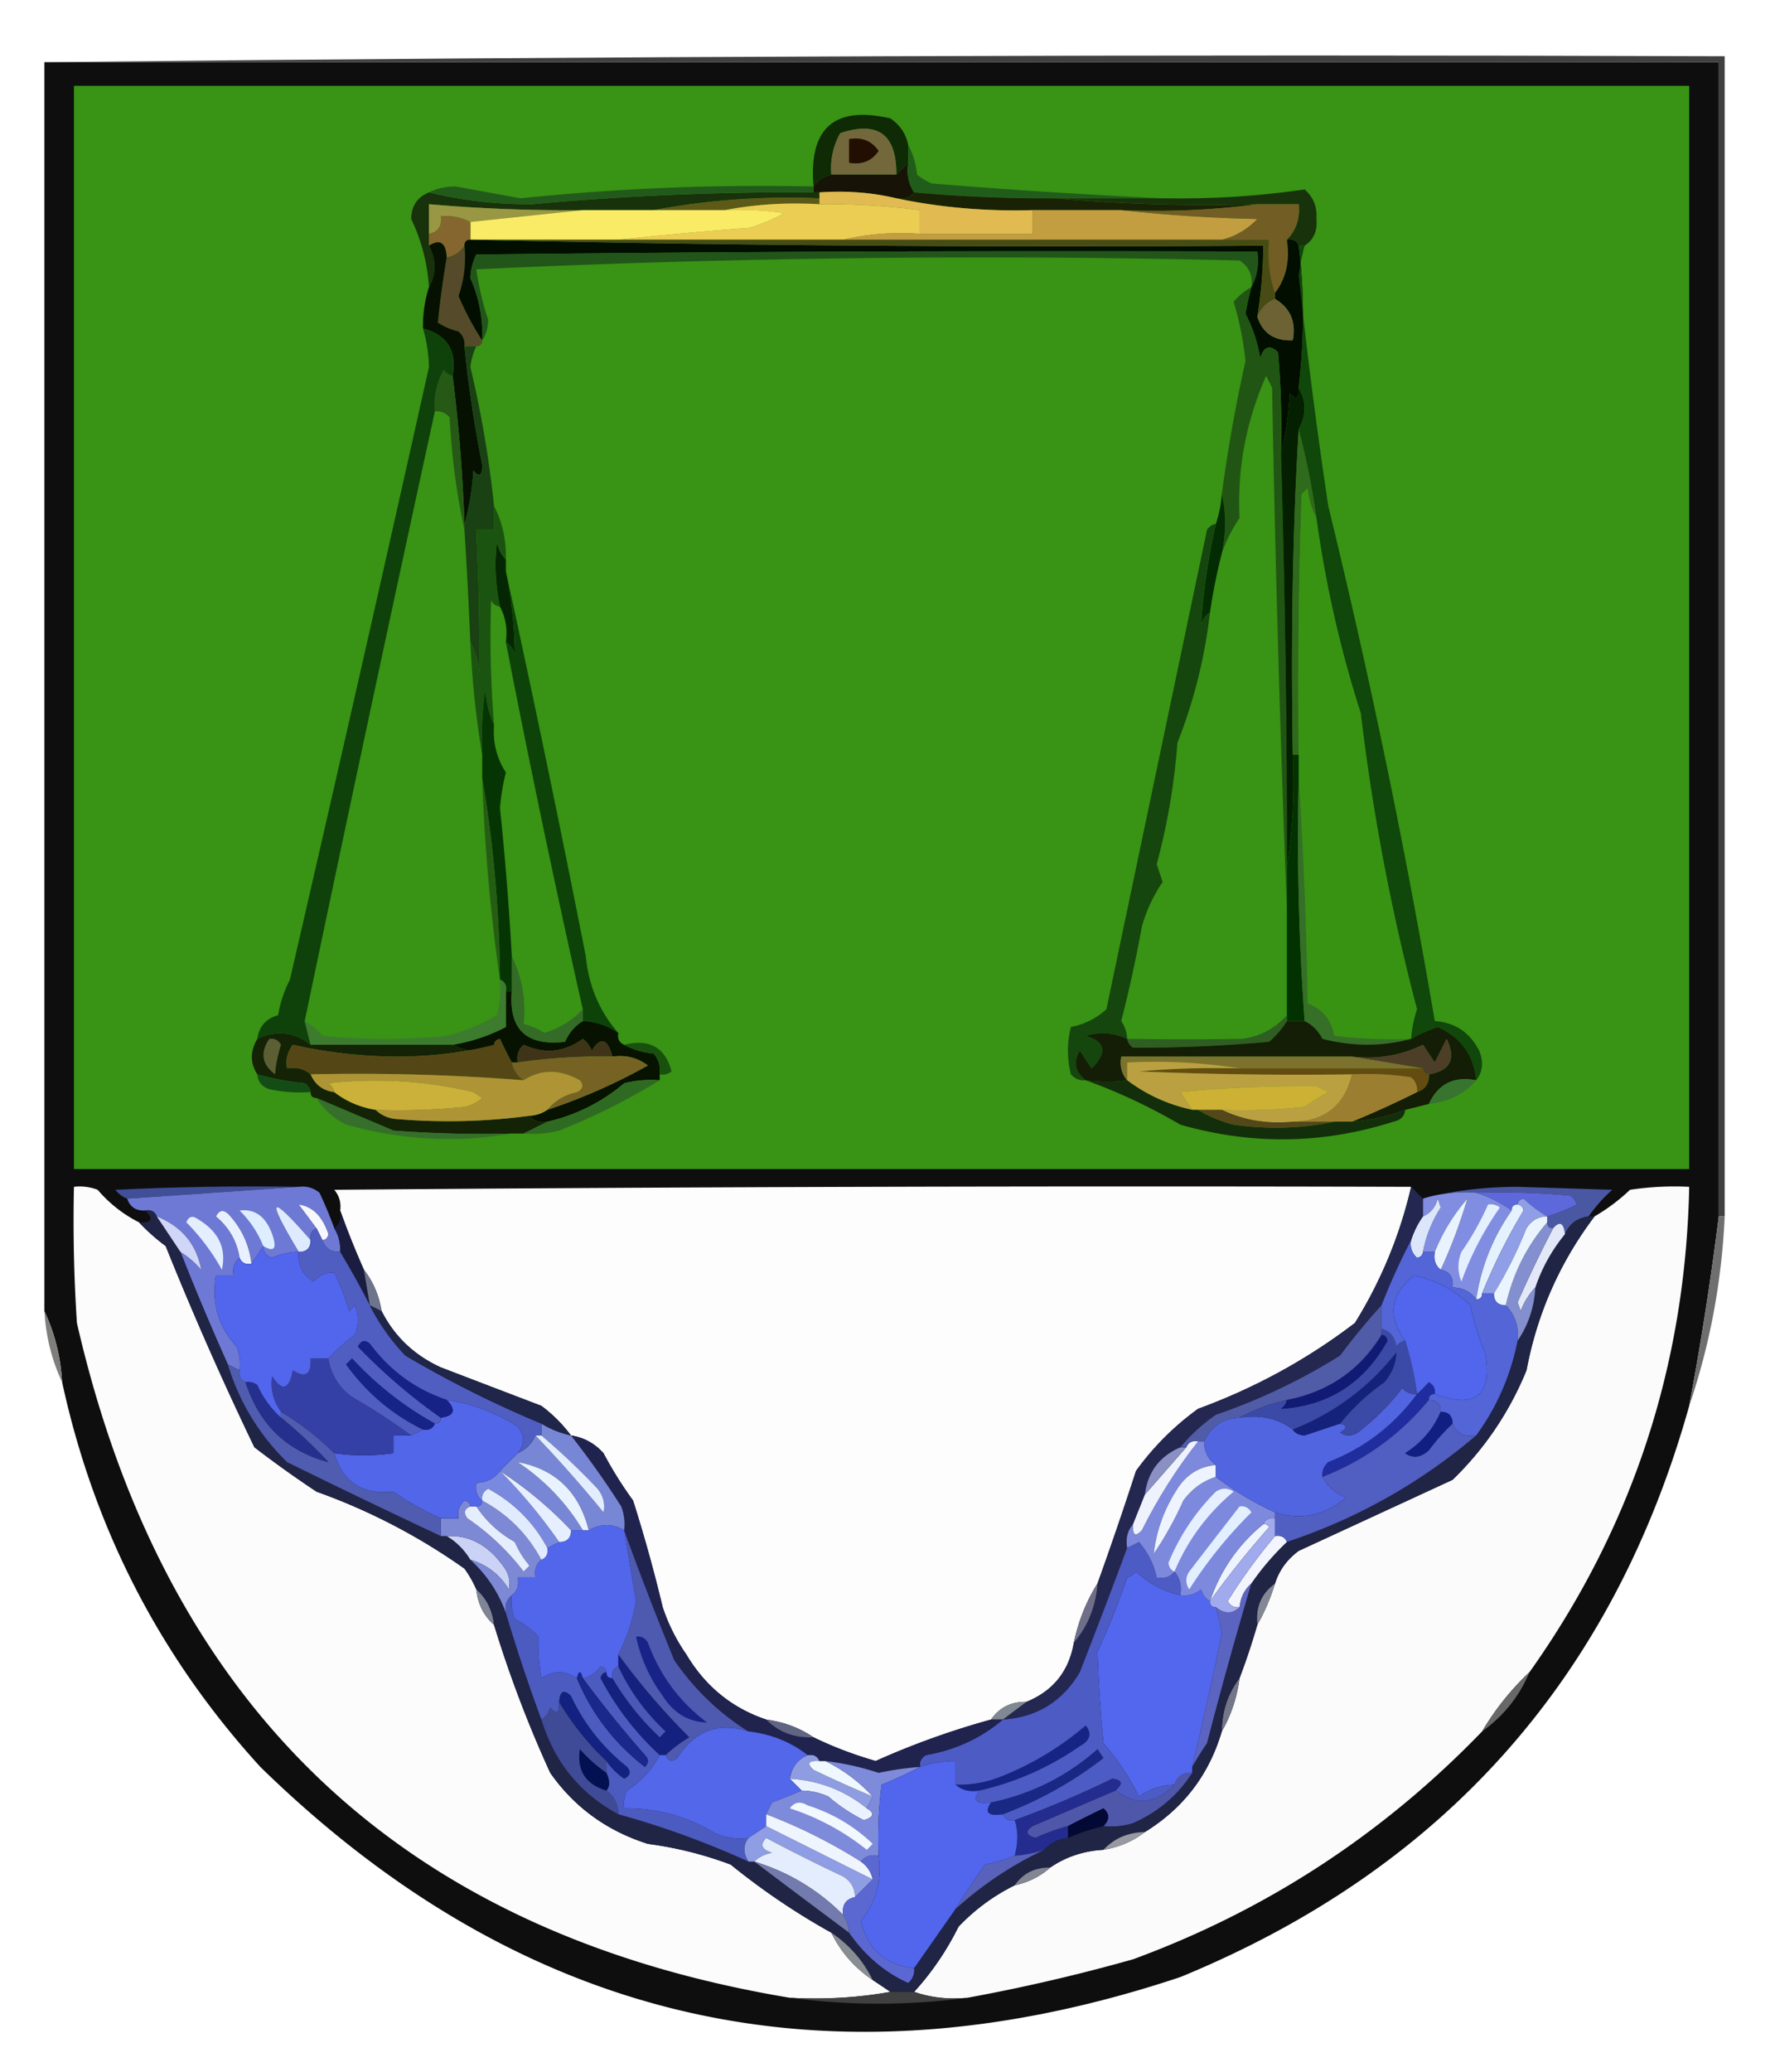 <svg xmlns="http://www.w3.org/2000/svg" width="300" height="350" style="shape-rendering:geometricPrecision;text-rendering:geometricPrecision;image-rendering:optimizeQuality;fill-rule:evenodd;clip-rule:evenodd"><path style="opacity:1" fill="#404040" d="M7.5 10.5c94.499-1 189.165-1.333 284-1v196h-1v-195H7.5z"/><path style="opacity:1" fill="#0e0e0e" d="M7.5 10.5h283v195a541.634 541.634 0 0 1-5 32c-12.909 46.083-41.576 78.249-86 96.5-59.213 19.736-111.046 7.902-155.5-35.5-16.963-18.59-28.13-40.257-33.5-65-.255-4.3-1.255-8.3-3-12v-211z"/><path style="opacity:1" fill="#399314" d="M12.5 14.5h273v183h-273v-183z"/><path style="opacity:1" fill="#0f2b05" d="M153.5 24.5v3l-2 2c.041-6.8-3.126-9.134-9.5-7-1.202 2.177-1.702 4.51-1.5 7-1.278.282-2.278.949-3 2-.845-9.86 3.488-13.692 13-11.5 1.641 1.129 2.641 2.629 3 4.5z"/><path style="opacity:1" fill="#72683b" d="M151.5 29.5h-11c-.202-2.49.298-4.823 1.5-7 6.374-2.134 9.541.2 9.5 7z"/><path style="opacity:1" fill="#230f02" d="M143.5 23.5c2.165-.384 3.832.283 5 2-1.168 1.717-2.835 2.384-5 2v-4z"/><path style="opacity:1" fill="#171407" d="M153.5 27.5c-.284 1.915.049 3.581 1 5-.709.904-1.709 1.237-3 1-4.134-.985-8.468-1.318-13-1h-1v-1c.722-1.051 1.722-1.718 3-2h11l2-2z"/><path style="opacity:1" fill="#18320b" d="M72.5 32.5c5.645 1.383 11.479 2.05 17.5 2a482.34 482.34 0 0 1 47.5-2h1v1c-9.56-.392-18.893.275-28 2h-12a268.585 268.585 0 0 1-26-1v7c1.256 2.441 1.256 4.774 0 7a31.036 31.036 0 0 0-3-11.5c.022-2.183 1.022-3.683 3-4.5z"/><path style="opacity:1" fill="#225a1b" d="M72.5 32.5c1.293-.658 2.793-.991 4.5-1l11 2a397.85 397.85 0 0 1 49.5-2v1a482.34 482.34 0 0 0-47.5 2c-6.021.05-11.855-.617-17.5-2z"/><path style="opacity:1" fill="#215d1a" d="M153.5 24.5c.802 1.452 1.302 3.118 1.5 5a9.465 9.465 0 0 0 2.5 1.5c13.127 1.068 26.127 1.9 39 2.5h-18a245.855 245.855 0 0 1-24-1c-.951-1.419-1.284-3.085-1-5v-3z"/><path style="opacity:1" fill="#5d5917" d="M138.5 33.5v1c-5.526-.321-10.86.012-16 1h-12c9.107-1.725 18.44-2.392 28-2z"/><path style="opacity:1" fill="#1a2206" d="M154.5 32.5a245.855 245.855 0 0 0 24 1c11.154.995 22.488 1.328 34 1-7.482.992-15.148 1.325-23 1h-15c-7.889.224-15.556-.442-23-2 1.291.237 2.291-.096 3-1z"/><path style="opacity:1" fill="#18330b" d="M220.5 41.5h-1c-.342-.838-1.008-1.172-2-1 1.575-1.614 2.241-3.614 2-6h-7c-11.512.328-22.846-.005-34-1h18c8.182.155 16.182-.345 24-1.5 1.48 1.3 2.146 2.966 2 5 .193 2.008-.474 3.508-2 4.5z"/><path style="opacity:1" fill="#999743" d="m98.5 35.5-19 2c-1.542-.8-3.209-1.134-5-1 .215 1.679-.452 2.679-2 3v-5a268.585 268.585 0 0 0 26 1z"/><path style="opacity:1" fill="#eccd53" d="M122.5 35.5c5.14-.988 10.474-1.321 16-1 5.696-.053 11.362.28 17 1v4c-4.532-.318-8.866.015-13 1h-38a697.4 697.4 0 0 1 22-2 25.321 25.321 0 0 0 6-2.5 50.442 50.442 0 0 0-10-.5z"/><path style="opacity:1" fill="#e1ba51" d="M138.5 32.5c4.532-.318 8.866.015 13 1 7.444 1.558 15.111 2.224 23 2v4h-19v-4a124.913 124.913 0 0 0-17-1v-2z"/><path style="opacity:1" fill="#c29e41" d="M174.5 35.5h15a260.63 260.63 0 0 0 23 1.5c-1.711 1.776-3.711 2.942-6 3.5h-64c4.134-.985 8.468-1.318 13-1h19v-4z"/><path style="opacity:1" fill="#faeb67" d="M98.5 35.5h24c3.35-.165 6.683.002 10 .5a25.321 25.321 0 0 1-6 2.5 697.4 697.4 0 0 0-22 2h-25v-3l19-2z"/><path style="opacity:1" fill="#725d25" d="M212.5 34.5h7c.241 2.386-.425 4.386-2 6 .555 3.512-.112 6.512-2 9-.977-2.787-1.31-5.787-1-9h-8c2.289-.558 4.289-1.724 6-3.5a260.63 260.63 0 0 1-23-1.5c7.852.325 15.518-.008 23-1z"/><path style="opacity:1" fill="#84662e" d="M79.5 37.5v3c-.667 0-1 .333-1 1-.722 1.051-1.722 1.718-3 2-.132-2.507-1.132-3.174-3-2v-2c1.548-.321 2.215-1.321 2-3 1.791-.134 3.458.2 5 1z"/><path style="opacity:1" fill="#554a29" d="M78.5 41.5c.277 2.947-.056 5.78-1 8.5 1.165 2.732 2.498 5.232 4 7.5 0 .667-.333 1-1 1h-2c.086-.996-.248-1.83-1-2.5a11.362 11.362 0 0 1-3.5-1.5c.368-3.633.868-7.3 1.5-11 1.278-.282 2.278-.949 3-2z"/><path style="opacity:1" fill="#020e00" d="M79.5 40.5c44.497.999 89.164 1.332 134 1a73.312 73.312 0 0 1-1 12c.892 2.792 2.892 4.125 6 4 .592-3.13-.408-5.464-3-7v-1c1.888-2.488 2.555-5.488 2-9 .992-.172 1.658.162 2 1 .963 7.7.963 15.7 0 24 .107 1.879-.393 2.212-1.5 1-.179 3.525-.679 6.859-1.5 10a145.05 145.05 0 0 0-.5-17c-1.395-1.315-2.395-.981-3 1-.458-2.68-1.291-5.18-2.5-7.5a53.543 53.543 0 0 1 1-4.5c.961-1.765 1.295-3.765 1-6-44.001-.167-88.001 0-132 .5a9.842 9.842 0 0 0-1 4c1.465 3.28 2.132 6.78 2 10.5-1.502-2.268-2.835-4.768-4-7.5.944-2.72 1.277-5.553 1-8.5 0-.667.333-1 1-1z"/><path style="opacity:1" fill="#494b14" d="M79.5 40.5h135c-.31 3.213.023 6.213 1 9v1c-1.4.6-2.4 1.6-3 3a73.312 73.312 0 0 0 1-12c-44.836.332-89.503-.001-134-1z"/><path style="opacity:1" fill="#21551a" d="M211.5 48.5c.273-1.951-.393-3.451-2-4.5a1832.358 1832.358 0 0 0-129 1.5 48.806 48.806 0 0 0 2 8.5c-.014 1.385-.348 2.551-1 3.5.132-3.72-.535-7.22-2-10.5a9.842 9.842 0 0 1 1-4c43.999-.5 87.999-.667 132-.5.295 2.235-.039 4.235-1 6z"/><path style="opacity:1" fill="#6d6234" d="M215.5 50.5c2.592 1.536 3.592 3.87 3 7-3.108.125-5.108-1.208-6-4 .6-1.4 1.6-2.4 3-3z"/><path style="opacity:1" fill="#399314" d="M217.5 153.5v18c-1.977 2.239-4.477 3.573-7.5 4-6.482.107-12.982.107-19.5 0a5.576 5.576 0 0 0-1-3 227.656 227.656 0 0 0 3.5-16 25.775 25.775 0 0 1 3.5-7.5l-1-3a110.438 110.438 0 0 0 3.5-20.5 86.784 86.784 0 0 0 5.5-22 94.862 94.862 0 0 1 2-10c.699-2.056 1.699-4.056 3-6-.407-8.302 1.093-16.302 4.5-24l1 2a4225.212 4225.212 0 0 0 2.5 88z"/><path style="opacity:1" fill="#215514" d="M211.5 48.5a53.543 53.543 0 0 0-1 4.5c1.209 2.32 2.042 4.82 2.5 7.5.605-1.981 1.605-2.315 3-1a145.05 145.05 0 0 1 .5 17c.694 23.327 1.028 46.66 1 70v7a4225.212 4225.212 0 0 1-2.5-88l-1-2c-3.407 7.698-4.907 15.698-4.5 24-1.301 1.944-2.301 3.944-3 6 .739-3.515.739-6.849 0-10 1.01-7.55 2.343-15.05 4-22.5a52.417 52.417 0 0 0-2-10 10.51 10.51 0 0 1 3-2.5z"/><path style="opacity:1" fill="#061102" d="M75.5 43.5c-.632 3.7-1.132 7.367-1.5 11 1.067.69 2.234 1.19 3.5 1.5.752.67 1.086 1.504 1 2.5a208.329 208.329 0 0 0 3 20c.018 1.873-.482 2.206-1.5 1-.18 3.195-.68 6.195-1.5 9-.3-8.511-.967-16.845-2-25 .74-4.246-.927-6.913-5-8a21.445 21.445 0 0 1 1-7c1.256-2.226 1.256-4.559 0-7 1.868-1.174 2.868-.507 3 2z"/><path style="opacity:1" fill="#399314" d="M73.5 69.5c.996-.086 1.83.248 2.5 1 .332 6.543 1.165 12.877 2.5 19 .4 6.329.733 12.662 1 19 .29 6.516.957 12.85 2 19v4a314.961 314.961 0 0 0 3 34 18.437 18.437 0 0 1-.5 6 33.272 33.272 0 0 1-8.5 3.5c-7 .667-14 .667-21 0a10.526 10.526 0 0 0-3-2.5 12580.388 12580.388 0 0 1 22-103z"/><path style="opacity:1" fill="#255915" d="M76.5 63.5a276.369 276.369 0 0 1 2 25v1c-1.335-6.123-2.168-12.457-2.5-19-.67-.752-1.504-1.086-2.5-1-.202-2.49.298-4.823 1.5-7 .383.556.883.89 1.5 1z"/><path style="opacity:1" fill="#052000" d="M219.5 65.5c1.333 2.333 1.333 4.667 0 7-1.003 16.298-1.337 34.631-1 55 .323 6.522-.01 12.855-1 19 .028-23.34-.306-46.673-1-70 .821-3.141 1.321-6.475 1.5-10 1.107 1.212 1.607.879 1.5-1z"/><path style="opacity:1" fill="#306a1d" d="M219.5 72.5a128.52 128.52 0 0 1 3 15c-.802-1.452-1.302-3.118-1.5-5l-1 1c-.5 14.663-.667 29.33-.5 44h-1c-.337-20.369-.003-38.702 1-55z"/><path style="opacity:1" fill="#0f420a" d="M71.5 55.5c4.073 1.087 5.74 3.754 5 8-.617-.11-1.117-.444-1.5-1-1.202 2.177-1.702 4.51-1.5 7a12580.388 12580.388 0 0 0-22 103l1 4c-2.763-2.181-5.763-2.515-9-1 .262-2.064 1.429-3.397 3.5-4a20.625 20.625 0 0 1 2-6A14083.677 14083.677 0 0 0 72.5 62a26.033 26.033 0 0 0-1-6.5z"/><path style="opacity:1" fill="#399313" d="M222.5 87.5a194.925 194.925 0 0 0 7.5 33 365.427 365.427 0 0 0 9.5 50 20.222 20.222 0 0 0-1 5 84.902 84.902 0 0 1-13-.5c-.453-2.693-1.953-4.527-4.5-5.5a714.114 714.114 0 0 0-1.5-38v-4c-.167-14.67 0-29.337.5-44l1-1c.198 1.882.698 3.548 1.5 5z"/><path style="opacity:1" fill="#194113" d="M78.5 58.5h2a10.982 10.982 0 0 0-1 3.5 182.756 182.756 0 0 1 4 23.5v4h-3c.399 8.008.566 16.008.5 24-.198-1.882-.698-3.548-1.5-5-.267-6.338-.6-12.671-1-19v-1c.82-2.805 1.32-5.805 1.5-9 1.018 1.206 1.518.873 1.5-1a208.329 208.329 0 0 1-3-20z"/><path style="opacity:1" fill="#032c02" d="M206.5 83.5c.739 3.151.739 6.485 0 10a94.862 94.862 0 0 0-2 10c-.722.418-1.222 1.084-1.5 2 .371-5.7 1.205-11.366 2.5-17a20.691 20.691 0 0 0 1-5z"/><path style="opacity:1" fill="#399314" d="M84.5 102.5c.961 1.765 1.295 3.765 1 6a2146.613 2146.613 0 0 0 13 62c-1.732 1.871-3.898 3.204-6.5 4a11.339 11.339 0 0 0-3.5-1.5c.432-3.99-.235-7.824-2-11.5a512.692 512.692 0 0 0-2-25c.17-2.029.504-4.029 1-6-1.549-2.402-2.216-5.068-2-8a186.558 186.558 0 0 1-.5-21c.383.556.883.889 1.5 1z"/><path style="opacity:1" fill="#052602" d="M85.5 94.5v2a71.22 71.22 0 0 1 1.5 14c-.278-.916-.778-1.582-1.5-2 .295-2.235-.039-4.235-1-6a32.98 32.98 0 0 1-.5-11c.232 1.237.732 2.237 1.5 3z"/><path style="opacity:1" fill="#10470a" d="M219.5 41.5h1a39.103 39.103 0 0 0-1 5 905.638 905.638 0 0 0 5 39 1257.53 1257.53 0 0 1 18 87c3.409.233 5.909 1.9 7.5 5 .78 1.887.613 3.554-.5 5-.4-4.239-2.566-7.239-6.5-9a27.648 27.648 0 0 0-4.5 2c.12-1.699.454-3.365 1-5a365.427 365.427 0 0 1-9.5-50 194.925 194.925 0 0 1-7.5-33 128.52 128.52 0 0 0-3-15c1.333-2.333 1.333-4.667 0-7 .963-8.3.963-16.3 0-24z"/><path style="opacity:1" fill="#1b5410" d="M83.5 85.5c1.413 2.719 2.08 5.719 2 9-.768-.763-1.268-1.763-1.5-3a32.98 32.98 0 0 0 .5 11c-.617-.111-1.117-.444-1.5-1a186.558 186.558 0 0 0 .5 21c-.81-1.792-1.31-3.792-1.5-6a60.94 60.94 0 0 0-.5 11c-1.043-6.15-1.71-12.484-2-19 .802 1.452 1.302 3.118 1.5 5a414.183 414.183 0 0 0-.5-24h3v-4z"/><path style="opacity:1" fill="#063504" d="M83.5 122.5c-.216 2.932.451 5.598 2 8a37.278 37.278 0 0 0-1 6 512.692 512.692 0 0 1 2 25v6h-1c.172-.992-.162-1.658-1-2-.094-11.565-1.094-22.898-3-34v-4a60.94 60.94 0 0 1 .5-11c.19 2.208.69 4.208 1.5 6z"/><path style="opacity:1" fill="#15460e" d="M205.5 88.5a106.709 106.709 0 0 0-2.5 17c.278-.916.778-1.582 1.5-2a86.784 86.784 0 0 1-5.5 22 110.438 110.438 0 0 1-3.5 20.5l1 3a25.775 25.775 0 0 0-3.5 7.5 227.656 227.656 0 0 1-3.5 16 5.576 5.576 0 0 1 1 3c-2.238-1.037-4.571-1.203-7-.5 3.36.961 3.694 2.794 1 5.5l-2-3c-1.152 1.897-.819 3.564 1 5-.996.086-1.829-.248-2.5-1a16.242 16.242 0 0 1 0-8c2.312-.455 4.312-1.455 6-3 5.683-27.088 11.35-54.088 17-81 .383-.556.883-.89 1.5-1z"/><path style="opacity:1" fill="#0d4309" d="M85.5 96.5a3198.859 3198.859 0 0 1 13.5 65c.492 5.06 2.326 9.393 5.5 13-1.797-1.23-3.797-1.896-6-2v-2a2146.613 2146.613 0 0 1-13-62c.722.418 1.222 1.084 1.5 2a71.22 71.22 0 0 0-1.5-14z"/><path style="opacity:1" fill="#013200" d="M218.5 127.5h1v4a431.7 431.7 0 0 0 1 41h-3v-26c.99-6.145 1.323-12.478 1-19z"/><path style="opacity:1" fill="#255d14" d="M81.5 131.5c1.906 11.102 2.906 22.435 3 34a314.961 314.961 0 0 1-3-34z"/><path style="opacity:1" fill="#071201" d="M85.5 167.5h1c-.525 6.423 2.475 9.256 9 8.5.663-1.518 1.663-2.685 3-3.5 2.203.104 4.203.77 6 2-.172.992.162 1.658 1 2 1.452.802 3.118 1.302 5 1.5.837 1.011 1.17 2.178 1 3.5v1a18.453 18.453 0 0 0-6 .5 30.509 30.509 0 0 1-13 6.5c-1.291.237-2.291-.096-3-1a5.727 5.727 0 0 0 3-1 97.156 97.156 0 0 0 17-7.5c-1.75-1.319-3.75-1.819-6-1.5-.818-3.072-1.985-3.405-3.5-1a4.451 4.451 0 0 0-1.5-2c-3.108 2.273-6.442 2.607-10 1-.886.825-1.219 1.825-1 3h-1a70.915 70.915 0 0 1-2-4c-.607.124-.94.457-1 1-2.441 1.256-4.774 1.256-7 0a29.986 29.986 0 0 0 9-3v-6z"/><path style="opacity:1" fill="#336b27" d="M86.5 161.5c1.765 3.676 2.432 7.51 2 11.5 1.266.309 2.433.809 3.5 1.5 2.602-.796 4.768-2.129 6.5-4v2c-1.337.815-2.337 1.982-3 3.5-6.525.756-9.525-2.077-9-8.5v-6z"/><path style="opacity:1" fill="#3d7b2f" d="M84.5 165.5c.838.342 1.172 1.008 1 2v6a29.986 29.986 0 0 1-9 3h-24l-1-4a10.526 10.526 0 0 1 3 2.5c7 .667 14 .667 21 0a33.272 33.272 0 0 0 8.5-3.5c.496-1.973.662-3.973.5-6z"/><path style="opacity:1" fill="#2e5e21" d="M217.5 171.5v1a14.698 14.698 0 0 1-3 3.5c-7.674.69-15.34 1.023-23 1-.556-.383-.889-.883-1-1.5 6.518.107 13.018.107 19.5 0 3.023-.427 5.523-1.761 7.5-4z"/><path style="opacity:1" fill="#356f28" d="M219.5 131.5a714.114 714.114 0 0 1 1.5 38c2.547.973 4.047 2.807 4.5 5.5 4.321.499 8.654.666 13 .5-4.848 1.314-9.848 1.314-15 0-.688-1.355-1.688-2.355-3-3a431.7 431.7 0 0 1-1-41z"/><path style="opacity:1" fill="#18510d" d="M105.5 176.5c4.279-1.046 6.945.454 8 4.5a2.428 2.428 0 0 1-2 .5c.17-1.322-.163-2.489-1-3.5-1.882-.198-3.548-.698-5-1.5z"/><path style="opacity:1" fill="#142206" d="M52.5 176.5h24c2.226 1.256 4.559 1.256 7 0-5.124 1.329-10.624 1.995-16.5 2-6.007-.045-11.84-.712-17.5-2-.929 1.189-1.262 2.522-1 4 1.599-.268 2.932.066 4 1 .762 1.762 2.096 2.762 4 3 2.01 1.565 4.343 2.565 7 3 .763.768 1.763 1.268 3 1.5a103.08 103.08 0 0 0 23-.5c.709.904 1.709 1.237 3 1l-4 2h-2c-6.675.166-13.342 0-20-.5-4.355-1.846-8.688-3.679-13-5.5-.667 0-1-.333-1-1-.11-.617-.444-1.117-1-1.5a46.064 46.064 0 0 1-8-1.5c-1.242-1.889-1.242-3.889 0-6 3.237-1.515 6.237-1.181 9 1z"/><path style="opacity:1" fill="#5c5f33" d="M45.5 175.5c.876-.131 1.543.202 2 1-.557 1.735-.89 3.402-1 5-2.239-1.633-2.572-3.633-1-6z"/><path style="opacity:1" fill="#3f3418" d="M103.5 178.5a96.873 96.873 0 0 0-16 1c-.219-1.175.114-2.175 1-3 3.558 1.607 6.892 1.273 10-1a4.451 4.451 0 0 1 1.5 2c1.515-2.405 2.682-2.072 3.5 1z"/><path style="opacity:1" fill="#141d05" d="M217.5 172.5h3c1.312.645 2.312 1.645 3 3 5.152 1.314 10.152 1.314 15 0a27.648 27.648 0 0 1 4.5-2c3.934 1.761 6.1 4.761 6.5 9-3.76-.726-6.427.607-8 4l-4 1a33.691 33.691 0 0 1-9 2 163.988 163.988 0 0 0 11-5c1.406-.473 2.073-1.473 2-3 3.643-.619 4.643-2.619 3-6l-2 4-2-3c-3.741 1.831-7.741 2.497-12 2h-39c-.268 1.599.066 2.932 1 4-2.088.365-4.421.365-7 0-1.819-1.436-2.152-3.103-1-5l2 3c2.694-2.706 2.36-4.539-1-5.5 2.429-.703 4.762-.537 7 .5.111.617.444 1.117 1 1.5 7.66.023 15.326-.31 23-1a14.698 14.698 0 0 0 3-3.5z"/><path style="opacity:1" fill="#4d3e28" d="M241.5 181.5c-.667 0-1-.333-1-1l-12-2c4.259.497 8.259-.169 12-2l2 3 2-4c1.643 3.381.643 5.381-3 6z"/><path style="opacity:1" fill="#766324" d="M103.5 178.5c2.25-.319 4.25.181 6 1.5a97.156 97.156 0 0 1-17 7.5c1.236-1.543 2.902-2.543 5-3 1.021-.502 1.188-1.168.5-2-3.404-1.89-6.57-1.89-9.5 0-1.051-.722-1.718-1.722-2-3h1a96.873 96.873 0 0 1 16-1z"/><path style="opacity:1" fill="#7c722e" d="m228.5 178.5 12 2h-31c-6.145-.99-12.478-1.323-19-1v3c-.934-1.068-1.268-2.401-1-4h39z"/><path style="opacity:1" fill="#554616" d="M86.5 179.5c.282 1.278.949 2.278 2 3a357.05 357.05 0 0 0-36-1c-1.068-.934-2.401-1.268-4-1-.262-1.478.071-2.811 1-4 5.66 1.288 11.493 1.955 17.5 2 5.876-.005 11.376-.671 16.5-2 .06-.543.393-.876 1-1a70.915 70.915 0 0 0 2 4z"/><path style="opacity:1" fill="#644b10" d="M209.5 180.5h31c0 .667.333 1 1 1 .073 1.527-.594 2.527-2 3 .086-.996-.248-1.829-1-2.5a50.464 50.464 0 0 0-10-.5c-12.005.167-24.005 0-36-.5a145.053 145.053 0 0 1 17-.5z"/><path style="opacity:1" fill="#144c16" d="M43.5 181.5a46.064 46.064 0 0 0 8 1.5c.556.383.89.883 1 1.5a24.935 24.935 0 0 1-7-.5c-1.256-.417-1.923-1.25-2-2.5z"/><path style="opacity:1" fill="#bba041" d="M209.5 180.5a145.053 145.053 0 0 0-17 .5c11.995.5 23.995.667 36 .5-1.252 5.251-4.586 7.918-10 8-4.317.417-8.317-.25-12-2a98.432 98.432 0 0 0 14-.5 32.065 32.065 0 0 1 4-2.5l-2-1a209.426 209.426 0 0 0-23 1 185.977 185.977 0 0 1 2 3c-4.059-.864-7.726-2.53-11-5v-3c6.522-.323 12.855.01 19 1z"/><path style="opacity:1" fill="#377430" d="M249.5 182.5c-2.007 2.337-4.673 3.671-8 4 1.573-3.393 4.24-4.726 8-4z"/><path style="opacity:1" fill="#cbb139" d="M63.5 187.5c-2.657-.435-4.99-1.435-7-3-.11-.617-.444-1.117-1-1.5a71.077 71.077 0 0 1 24.5 1.5l1.5 1a6.802 6.802 0 0 1-3 1.5 112.97 112.97 0 0 1-15 .5z"/><path style="opacity:1" fill="#ccb135" d="M206.5 187.5h-5a185.977 185.977 0 0 0-2-3 209.426 209.426 0 0 1 23-1l2 1a32.065 32.065 0 0 0-4 2.5 98.432 98.432 0 0 1-14 .5z"/><path style="opacity:1" fill="#af9435" d="M92.5 187.5a5.727 5.727 0 0 1-3 1 103.08 103.08 0 0 1-23 .5c-1.237-.232-2.237-.732-3-1.5a112.97 112.97 0 0 0 15-.5 6.802 6.802 0 0 0 3-1.5l-1.5-1a71.077 71.077 0 0 0-24.5-1.5c.556.383.89.883 1 1.5-1.904-.238-3.238-1.238-4-3a357.05 357.05 0 0 1 36 1c2.93-1.89 6.096-1.89 9.5 0 .688.832.521 1.498-.5 2-2.098.457-3.764 1.457-5 3z"/><path style="opacity:1" fill="#9c7e30" d="M228.5 181.5c3.35-.165 6.683.002 10 .5.752.671 1.086 1.504 1 2.5a163.988 163.988 0 0 1-11 5h-10c5.414-.082 8.748-2.749 10-8z"/><path style="opacity:1" fill="#356f2b" d="M53.5 185.5c4.312 1.821 8.645 3.654 13 5.5 6.658.5 13.325.666 20 .5-9.314 1.611-18.647 1.111-28-1.5-2.117-1.049-3.784-2.549-5-4.5z"/><path style="opacity:1" fill="#2f6a23" d="M111.5 182.5a108.427 108.427 0 0 1-17 8.5 18.452 18.452 0 0 1-6 .5l4-2a30.509 30.509 0 0 0 13-6.5 18.453 18.453 0 0 1 6-.5z"/><path style="opacity:1" fill="#132e0b" d="M183.5 182.5c2.579.365 4.912.365 7 0 3.274 2.47 6.941 4.136 11 5h1c1.777 1.1 3.777 1.934 6 2.5 5.849.818 11.515.652 17-.5h3a33.691 33.691 0 0 0 9-2c-.12 1.086-.787 1.753-2 2-11.925 3.793-23.925 3.96-36 .5-5.212-3.046-10.546-5.546-16-7.5z"/><path style="opacity:1" fill="#544719" d="M202.5 187.5h4c3.683 1.75 7.683 2.417 12 2h7c-5.485 1.152-11.151 1.318-17 .5-2.223-.566-4.223-1.4-6-2.5z"/><path style="opacity:1" fill="#fcfcfc" d="M23.5 206.5a32.634 32.634 0 0 0 4.5 4 561.828 561.828 0 0 0 15 34 183.542 183.542 0 0 0 10.5 7.5 103.442 103.442 0 0 1 25 13 18.489 18.489 0 0 1 2 3.5c.255 2.467 1.255 4.467 3 6a201.905 201.905 0 0 0 9.5 25c4.065 5.8 9.565 9.8 16.5 12a63.07 63.07 0 0 1 14 3.5 117.96 117.96 0 0 0 17 11.5c1.594 3.264 3.927 5.931 7 8l3 2c-5.475.989-11.142 1.322-17 1-65.394-10.884-105.561-48.884-120.5-114-.5-7.659-.666-15.326-.5-23a8.43 8.43 0 0 1 4 .5c2 2.325 4.334 4.158 7 5.5z"/><path style="opacity:1" fill="#404f98" d="m50.5 200.5-29 2c-.79-.283-1.456-.783-2-1.5 10.328-.5 20.661-.666 31-.5z"/><path style="opacity:1" fill="#fdfdfe" d="M238.5 200.5a75.78 75.78 0 0 1-9.5 23c-8.035 6.137-16.868 10.97-26.5 14.5a46.578 46.578 0 0 0-10.5 10.5 637.477 637.477 0 0 1-6.5 19c-1.9 3.018-3.233 6.351-4 10-.828 4.826-3.495 8.159-8 10-2.589-.039-4.589.961-6 3a135.815 135.815 0 0 0-19.5 7c-3.716-1.067-7.216-2.401-10.5-4-2.348-1.597-5.014-2.597-8-3-5.792-1.948-10.292-5.614-13.5-11a31.041 31.041 0 0 1-4-8 259.611 259.611 0 0 0-5-18 66.06 66.06 0 0 1-5-8c-1.488-1.66-3.321-2.66-5.5-3a24.559 24.559 0 0 0-5-5c-5.64-2.15-11.307-4.317-17-6.5-4.492-2.056-7.825-5.223-10-9.5-.435-2.657-1.435-4.991-3-7a143.161 143.161 0 0 1-4-10c.17-1.322-.163-2.489-1-3.5a16553.9 16553.9 0 0 1 182-.5z"/><path style="opacity:1" fill="#4a58a4" d="M268.5 205.5c-1.93.271-3.264 1.271-4 3-.211-1.924-.877-2.257-2-1-.667 0-1-.333-1-1v-1a31.283 31.283 0 0 0 5-2 3.647 3.647 0 0 0-1-1.5 128.507 128.507 0 0 0-16-.5c-3.109-.236-6.109.097-9 1 4.956-1.328 10.289-1.995 16-2l16 .5a25.14 25.14 0 0 0-4 4.5z"/><path style="opacity:1" fill="#fbfbfb" d="M258.5 282.5a45.26 45.26 0 0 0-8 10c-16.787 17.384-36.454 30.218-59 38.5a306.227 306.227 0 0 1-28 6.5c-3.213.31-6.213-.023-9-1 2.971-3.254 5.471-6.92 7.5-11a33.475 33.475 0 0 1 9.5-7c2.319-.492 4.319-1.492 6-3 2.645-1.81 5.645-2.81 9-3 2.657-.435 4.991-1.435 7-3 6.502-4.001 10.835-9.668 13-17 1.572-2.715 2.572-5.715 3-9a114.902 114.902 0 0 0 3-9c1.236-2.149 2.236-4.482 3-7 .703-2.216 2.036-4.049 4-5.5 8.699-4.017 17.365-8.017 26-12 5.432-5.263 9.599-11.43 12.5-18.5 1.803-9.58 5.636-18.247 11.5-26a32.324 32.324 0 0 0 6-4.5 50.464 50.464 0 0 1 10-.5c-.629 30.22-9.629 57.554-27 82z"/><path style="opacity:1" fill="#6d79d4" d="M50.5 200.5c1.322-.17 2.489.163 3.5 1a69.385 69.385 0 0 1 2.5 6c.734 1.208 1.067 2.541 1 4-1.527.073-2.527-.594-3-2 .543-.06.876-.393 1-1-.992-3.007-2.659-4.673-5-5a494.818 494.818 0 0 1 3 4c-.838.342-1.172 1.008-1 2-6.992-8.039-7.658-7.372-2 2-1.56.019-3.06.352-4.5 1-1.03-.336-1.53-1.003-1.5-2l-2 3c-.384-3.269-1.718-6.103-4-8.5-.832-.688-1.498-.521-2 .5 2.234 1.881 3.567 4.215 4 7-.904.709-1.237 1.709-1 3h-3c-.764 4.64.403 8.64 3.5 12a8.435 8.435 0 0 1 .5 4l-2-1a431.525 431.525 0 0 1-8-19c1.294.79 2.46 1.79 3.5 3-.782-4.294-3.282-7.294-7.5-9-.342-.838-1.008-1.172-2-1-1.527.073-2.527-.594-3-2l29-2z"/><path style="opacity:1" fill="#818de1" d="M249.5 201.5a20.514 20.514 0 0 1 6 3c-3.167 4.495-5.167 9.495-6 15-.967-1.306-2.301-1.973-4-2 .215-1.679-.452-2.679-2-3a85.753 85.753 0 0 0 4.5-12c-2.374 2.763-4.208 5.763-5.5 9h-2a20.726 20.726 0 0 1 3-7.5l-.5-1.5c-.377 1.442-1.21 2.442-2.5 3v-3c2.891-.903 5.891-1.236 9-1z"/><path style="opacity:1" fill="#5d69db" d="M249.5 201.5c5.344-.166 10.677.001 16 .5.457.414.791.914 1 1.5a31.283 31.283 0 0 1-5 2c-1.368-.806-2.701-1.806-4-3-.607.124-.94.457-1 1-.667 0-1 .333-1 1a20.514 20.514 0 0 0-6-3z"/><path style="opacity:1" fill="#f7f8ff" d="m54.5 209.5-1-2a494.818 494.818 0 0 0-3-4c2.341.327 4.008 1.993 5 5-.124.607-.457.94-1 1z"/><path style="opacity:1" fill="#ddeaff" d="M52.5 209.5c0 1.333-.667 2-2 2-5.658-9.372-4.992-10.039 2-2z"/><path style="opacity:1" fill="#e8f3ff" d="M243.5 214.5c-.904-.709-1.237-1.709-1-3 1.292-3.237 3.126-6.237 5.5-9a85.753 85.753 0 0 1-4.5 12z"/><path style="opacity:1" fill="#e8f1ff" d="M42.5 213.5c-.992.172-1.658-.162-2-1-.433-2.785-1.766-5.119-4-7 .502-1.021 1.168-1.188 2-.5 2.282 2.397 3.616 5.231 4 8.5z"/><path style="opacity:1" fill="#dfeeff" d="M44.5 210.5c-.89-2.236-2.222-4.236-4-6 2.587-.317 4.42 1.017 5.5 4 .853 2.448.353 3.114-1.5 2z"/><path style="opacity:1" fill="#dbe6fb" d="M240.5 211.5c-.06.543-.393.876-1 1-.886-.825-1.219-1.825-1-3 .489-1.495 1.155-2.829 2-4 1.29-.558 2.123-1.558 2.5-3l.5 1.5a20.726 20.726 0 0 0-3 7.5z"/><path style="opacity:1" fill="#e5f0fe" d="M251.5 203.5a2.428 2.428 0 0 1 2 .5 52.178 52.178 0 0 0-6.5 12.5c-.667-1.667-.667-3.333 0-5a47.404 47.404 0 0 0 4.5-8z"/><path style="opacity:1" fill="#1a1d3f" d="M57.5 204.5a143.161 143.161 0 0 0 4 10l1 6a147.222 147.222 0 0 0-5-9c.067-1.459-.266-2.792-1-4 .904-.709 1.237-1.709 1-3z"/><path style="opacity:1" fill="#e4f1ff" d="M256.5 203.5c.543.06.876.393 1 1a98.97 98.97 0 0 0-7 14c0 .667-.333 1-1 1 .833-5.505 2.833-10.505 6-15 0-.667.333-1 1-1z"/><path style="opacity:1" fill="#8f9ee6" d="M256.5 203.5c.06-.543.393-.876 1-1 1.299 1.194 2.632 2.194 4 3-1.517.011-2.684.677-3.5 2-1.572 3.937-3.405 7.604-5.5 11h-2a98.97 98.97 0 0 1 7-14c-.124-.607-.457-.94-1-1z"/><path style="opacity:1" fill="#6f6f6f" d="M290.5 205.5h1c-.512 11.09-2.512 21.757-6 32a541.634 541.634 0 0 0 5-32z"/><path style="opacity:1" fill="#7f7e7d" d="M7.5 221.5c1.745 3.7 2.745 7.7 3 12-1.745-3.7-2.745-7.7-3-12z"/><path style="opacity:1" fill="#242750" d="m238.5 200.5 2 2v3c-.845 1.171-1.511 2.505-2 4a110.324 110.324 0 0 0-5 11 111.781 111.781 0 0 0-7 8.5 101.151 101.151 0 0 1-21 10c-2.337 1.634-4.337 3.467-6 5.5-3.54 1.536-5.54 4.203-6 8l-2 5c-.934 1.068-1.268 2.401-1 4a1268.97 1268.97 0 0 1-8 21c-2.943 4.97-7.277 7.636-13 8l4-3c4.505-1.841 7.172-5.174 8-10 2.397-2.809 3.73-6.142 4-10a637.477 637.477 0 0 0 6.5-19 46.578 46.578 0 0 1 10.5-10.5c9.632-3.53 18.465-8.363 26.5-14.5a75.78 75.78 0 0 0 9.5-23z"/><path style="opacity:1" fill="#848795" d="M215.5 267.5c-.764 2.518-1.764 4.851-3 7-.334-2.991.666-5.324 3-7z"/><path style="opacity:1" fill="#7f8496" d="M80.5 268.5c1.745 1.533 2.745 3.533 3 6-1.745-1.533-2.745-3.533-3-6z"/><path style="opacity:1" fill="#686868" d="M258.5 282.5c-1.708 4.072-4.374 7.405-8 10a45.26 45.26 0 0 1 8-10z"/><path style="opacity:1" fill="#747789" d="M209.5 283.5c-.428 3.285-1.428 6.285-3 9 .028-3.416 1.028-6.416 3-9z"/><path style="opacity:1" fill="#202445" d="M24.5 204.5c.992-.172 1.658.162 2 1l4 6a431.525 431.525 0 0 0 8 19c1.929 6.359 5.262 11.859 10 16.5a1466.808 1466.808 0 0 0 26 12.5h1c1.64.973 2.973 2.306 4 4 2.77 2.555 4.77 5.555 6 9a284.627 284.627 0 0 0 6 18c2.179 7.17 6.512 12.503 13 16a148.406 148.406 0 0 1 22 8h1c5.26 3.978 10.594 7.978 16 12 2.686 3.873 6.019 6.706 10 8.5.752-.671 1.086-1.504 1-2.5 2.331-3.325 4.664-6.658 7-10 4.555-4.103 9.555-7.436 15-10 1.014-1.174 2.347-1.84 4-2a31.686 31.686 0 0 1 6-2 12.93 12.93 0 0 0 5-.5c4.253-1.885 7.586-4.718 10-8.5v-1a51.22 51.22 0 0 1 2.5-4 794.126 794.126 0 0 1 7.5-27 44.424 44.424 0 0 1 6-7c11.868-3.948 22.534-9.948 32-18 3.476-4.737 5.809-10.07 7-16 1.81-2.645 2.81-5.645 3-9 1.098-3.27 2.764-6.27 5-9 .736-1.729 2.07-2.729 4-3h1c-5.864 7.753-9.697 16.42-11.5 26-2.901 7.07-7.068 13.237-12.5 18.5-8.635 3.983-17.301 7.983-26 12-1.964 1.451-3.297 3.284-4 5.5-2.334 1.676-3.334 4.009-3 7a114.902 114.902 0 0 1-3 9c-1.972 2.584-2.972 5.584-3 9-2.165 7.332-6.498 12.999-13 17-2.846.052-5.18 1.052-7 3-3.355.19-6.355 1.19-9 3-2.589-.039-4.589.961-6 3a33.475 33.475 0 0 0-9.5 7c-2.029 4.08-4.529 7.746-7.5 11h-4l-3-2c-1.594-3.264-3.927-5.931-7-8a117.96 117.96 0 0 1-17-11.5 63.07 63.07 0 0 0-14-3.5c-6.935-2.2-12.435-6.2-16.5-12a201.905 201.905 0 0 1-9.5-25c-.255-2.467-1.255-4.467-3-6a18.489 18.489 0 0 0-2-3.5 103.442 103.442 0 0 0-25-13 183.542 183.542 0 0 1-10.5-7.5 561.828 561.828 0 0 1-15-34 32.634 32.634 0 0 1-4.5-4c2.198.091 2.531-.575 1-2z"/><path style="opacity:1" fill="#4f57ab" d="M201.5 299.5c-2.414 3.782-5.747 6.615-10 8.5a12.93 12.93 0 0 1-5 .5c1.062-1.075 1.062-2.075 0-3a253.979 253.979 0 0 0-6 3 36.87 36.87 0 0 0-5.5 2c-1.608-.474-1.774-1.141-.5-2 4.688-2.012 9.355-4.012 14-6 3.577 2.611 6.911 2.278 10-1 .473-1.406 1.473-2.073 3-2z"/><path style="opacity:1" fill="#8e9ce1" d="M136.5 296.5c.992-.172 1.658.162 2 1-1.879-.107-2.212.393-1 1.5 3.35 1.61 6.684 3.11 10 4.5l-1 2c-3.775-3.037-8.108-4.704-13-5 .299-1.955 1.299-3.289 3-4z"/><path style="opacity:1" fill="#ebf2ff" d="M133.5 300.5c4.892.296 9.225 1.963 13 5 1.385.802 1.218 1.469-.5 2a29.438 29.438 0 0 1-6-4 11.187 11.187 0 0 0-4.5-1l-2-2z"/><path style="opacity:1" fill="#eff7ff" d="M138.5 297.5h1c3.093 1.534 5.76 3.534 8 6-3.316-1.39-6.65-2.89-10-4.5-1.212-1.107-.879-1.607 1-1.5z"/><path style="opacity:1" fill="#192785" d="M169.5 306.5c-2.493.369-3.16-.297-2-2 6.804-1.402 12.804-4.402 18-9l1 1.5c-5.144 4.002-10.811 7.169-17 9.5z"/><path style="opacity:1" fill="#031152" d="M102.5 299.5c.616 1.298.616 2.298 0 3-3.528-1.061-5.028-3.394-4.5-7a25.147 25.147 0 0 0 4.5 4z"/><path style="opacity:1" fill="#162585" d="M165.5 302.5c-1.599.268-2.932-.066-4-1a18.991 18.991 0 0 0 8-1.5c5.133-2.067 9.8-4.9 14-8.5 1.094 1.368.76 2.535-1 3.5a48.588 48.588 0 0 1-17 7.5z"/><path style="opacity:1" fill="#3f4b97" d="M94.5 287.5a46.631 46.631 0 0 0 8 10v2a25.147 25.147 0 0 1-4.5-4c-.528 3.606.972 5.939 4.5 7 1.306.967 1.973 2.301 2 4-6.488-3.497-10.821-8.83-13-16 .722-.418 1.222-1.084 1.5-2 1.107 1.212 1.607.879 1.5-1z"/><path style="opacity:1" fill="#132281" d="M102.5 297.5a46.631 46.631 0 0 1-8-10c.14-1.837.806-2.17 2-1 2.186 4.696 5.353 8.696 9.5 12 .688.832.521 1.498-.5 2-1.235-.84-2.235-1.84-3-3z"/><path style="opacity:1" fill="#14217e" d="M104.5 279.5c3.58 4.922 7.58 9.589 12 14a21.662 21.662 0 0 0-4 3h-1a47.705 47.705 0 0 1-10-13c.124-.607.457-.94 1-1 0 .667.333 1 1 1a45.26 45.26 0 0 0 8 10l1-1c-3.422-3.203-6.089-6.87-8-11v-2z"/><path style="opacity:1" fill="#4a58b8" d="M104.5 281.5c1.911 4.13 4.578 7.797 8 11l-1 1a45.26 45.26 0 0 1-8-10c-.172-.992.162-1.658 1-2z"/><path style="opacity:1" fill="#5267ed" d="M199.5 269.5c1.322.17 2.489-.163 3.5-1 .278.916.778 1.582 1.5 2 0 .667.333 1 1 1a53.508 53.508 0 0 1 1 4.5 737.775 737.775 0 0 1-5 22.5v1c-1.527-.073-2.527.594-3 2-2.177.086-4.177.753-6 2a42.348 42.348 0 0 0-6-9 224.796 224.796 0 0 1-1-15.5 122.084 122.084 0 0 0 5-12.5 3.647 3.647 0 0 0 1.5-1c2.162 1.996 4.662 3.33 7.5 4z"/><path style="opacity:1" fill="#7f8893" d="m173.5 287.5-4 3h-2c1.411-2.039 3.411-3.039 6-3z"/><path style="opacity:1" fill="#4c5bbf" d="M86.5 269.5a8.435 8.435 0 0 0 .5 4 13.923 13.923 0 0 1 4 3 36.266 36.266 0 0 0 .5 7c2.032-1.319 4.032-1.319 6 0 2.467 5.977 6.3 10.977 11.5 15 .667-.667.667-1.333 0-2a190.4 190.4 0 0 1-10.5-13c1.235-.221 2.235-.888 3-2 .607.124.94.457 1 1-.543.06-.876.393-1 1a47.705 47.705 0 0 0 10 13c-1.286 2.455-3.12 4.455-5.5 6a4.934 4.934 0 0 0-.5 3c5.428-.045 10.428 1.288 15 4a9.86 9.86 0 0 0 6 1c-.905 1.202-.905 2.536 0 4a148.406 148.406 0 0 0-22-8c-.027-1.699-.694-3.033-2-4 .616-.702.616-1.702 0-3v-2c.765 1.16 1.765 2.16 3 3 1.021-.502 1.188-1.168.5-2-4.147-3.304-7.314-7.304-9.5-12-1.194-1.17-1.86-.837-2 1 .107 1.879-.393 2.212-1.5 1-.278.916-.778 1.582-1.5 2a284.627 284.627 0 0 1-6-18c-.237-1.291.096-2.291 1-3z"/><path style="opacity:1" fill="#1a278b" d="M98.5 283.5a190.4 190.4 0 0 0 10.5 13c.667.667.667 1.333 0 2-5.2-4.023-9.033-9.023-11.5-15 .333-1.333.667-1.333 1 0z"/><path style="opacity:1" fill="#4e59b0" d="M105.5 258.5a570.445 570.445 0 0 0 8.5 22c3.403 4.905 7.57 8.905 12.5 12-5.1-1.623-9.1-.123-12 4.5-.937.692-1.603.525-2-.5a21.662 21.662 0 0 1 4-3 116.976 116.976 0 0 1-12-14 30.552 30.552 0 0 0 3-9c-.67-4.01-1.337-8.01-2-12z"/><path style="opacity:1" fill="#4d5bc5" d="M198.5 265.5c.934 1.068 1.268 2.401 1 4-2.838-.67-5.338-2.004-7.5-4a3.647 3.647 0 0 1-1.5 1 122.084 122.084 0 0 1-5 12.5c.153 5.156.487 10.322 1 15.5a42.348 42.348 0 0 1 6 9c1.823-1.247 3.823-1.914 6-2-3.089 3.278-6.423 3.611-10 1 1.35-1.15 1.184-1.817-.5-2a173.765 173.765 0 0 1-16.5 7c-.992.172-1.658-.162-2-1 6.189-2.331 11.856-5.498 17-9.5l-1-1.5c-5.196 4.598-11.196 7.598-18 9-2.493.369-3.16-.297-2-2a48.588 48.588 0 0 0 17-7.5c1.76-.965 2.094-2.132 1-3.5a50.162 50.162 0 0 1-14 8.5 18.991 18.991 0 0 1-8 1.5v-4a19.22 19.22 0 0 0-6 1c-.131-.876.202-1.543 1-2 4.969-.867 9.302-2.867 13-6 5.723-.364 10.057-3.03 13-8a1268.97 1268.97 0 0 0 8-21c.65-.304 1.317-.637 2-1 1.533 1.789 2.533 3.789 3 6 1.291.237 2.291-.096 3-1z"/><path style="opacity:1" fill="#172387" d="M107.5 276.5c.876-.131 1.543.202 2 1 2.019 5.512 5.352 10.012 10 13.5-3.142-.088-5.642-1.588-7.5-4.5-2.22-3.04-3.72-6.373-4.5-10z"/><path style="opacity:1" fill="#5b65c1" d="M211.5 267.5a794.126 794.126 0 0 0-7.5 27 51.22 51.22 0 0 0-2.5 4 737.775 737.775 0 0 0 5-22.5 53.508 53.508 0 0 0-1-4.5c1.461 1.186 2.795 1.186 4 0 .16-1.653.826-2.986 2-4z"/><path style="opacity:1" fill="#20234e" d="M96.5 242.5c2.179.34 4.012 1.34 5.5 3a66.06 66.06 0 0 0 5 8 259.611 259.611 0 0 1 5 18 31.041 31.041 0 0 0 4 8c3.208 5.386 7.708 9.052 13.5 11 2.117 2.155 4.784 3.155 8 3 3.284 1.599 6.784 2.933 10.5 4a135.815 135.815 0 0 1 19.5-7h2c-3.698 3.133-8.031 5.133-13 6-.798.457-1.131 1.124-1 2-2.348.17-4.682.503-7 1a45.824 45.824 0 0 0-9-2h-1c-.342-.838-1.008-1.172-2-1-2.854-2.229-6.187-3.562-10-4-4.93-3.095-9.097-7.095-12.5-12a570.445 570.445 0 0 1-8.5-22 8.43 8.43 0 0 0-.5-4 149.92 149.92 0 0 0-8.5-12z"/><path style="opacity:1" fill="#616584" d="M129.5 290.5c2.986.403 5.652 1.403 8 3-3.216.155-5.883-.845-8-3z"/><path style="opacity:1" fill="#6f6f89" d="M185.5 267.5c-.27 3.858-1.603 7.191-4 10 .767-3.649 2.1-6.982 4-10z"/><path style="opacity:1" fill="#5166eb" d="M105.5 258.5c.663 3.99 1.33 7.99 2 12a30.552 30.552 0 0 1-3 9v2c-.838.342-1.172 1.008-1 2-.667 0-1-.333-1-1-.06-.543-.393-.876-1-1-.765 1.112-1.765 1.779-3 2-.333-1.333-.667-1.333-1 0-1.968-1.319-3.968-1.319-6 0a36.266 36.266 0 0 1-.5-7 13.923 13.923 0 0 0-4-3 8.435 8.435 0 0 1-.5-4c.904-.709 1.237-1.709 1-3h3c-.237-1.291.096-2.291 1-3 .838-.342 1.172-1.008 1-2l2-1c1.333 0 2-.667 2-2h3c2.049-1.141 4.049-1.141 6 0z"/><path style="opacity:1" fill="#edf4ff" d="M213.5 257.5c.438-.065.772.101 1 .5a157.824 157.824 0 0 0-10 12.5c1.77-5.213 4.77-9.547 9-13z"/><path style="opacity:1" fill="#f2f5fd" d="M215.5 259.5c.992-.172 1.658.162 2 1a44.424 44.424 0 0 0-6 7c-1.174 1.014-1.84 2.347-2 4-.876.131-1.543-.202-2-1a95.117 95.117 0 0 1 8-11z"/><path style="opacity:1" fill="#cad2f6" d="M79.5 263.5c-1.027-1.694-2.36-3.027-4-4 3.757-.202 6.924 1.465 9.5 5 .982 1.259 1.315 2.592 1 4-1.558-2.521-3.725-4.188-6.5-5z"/><path style="opacity:1" fill="#a1aaec" d="M213.5 257.5c.342-.838 1.008-1.172 2-1v3a95.117 95.117 0 0 0-8 11c.457.798 1.124 1.131 2 1-1.205 1.186-2.539 1.186-4 0-.667 0-1-.333-1-1a157.824 157.824 0 0 1 10-12.5c-.228-.399-.562-.565-1-.5z"/><path style="opacity:1" fill="#7d89d5" d="M79.5 254.5c-1.025.397-1.192 1.063-.5 2a40.565 40.565 0 0 1 9.5 9l1-1a15.653 15.653 0 0 1-2.5-4c-2.664-1.498-4.83-3.498-6.5-6 .667 0 1-.333 1-1 4.312 2.312 7.645 5.645 10 10-.904.709-1.237 1.709-1 3h-3c.237 1.291-.096 2.291-1 3-.904.709-1.237 1.709-1 3-1.23-3.445-3.23-6.445-6-9 2.775.812 4.942 2.479 6.5 5 .315-1.408-.018-2.741-1-4-2.576-3.535-5.743-5.202-9.5-5h-1v-3h3c-.219-1.175.114-2.175 1-3 .607.124.94.457 1 1z"/><path style="opacity:1" fill="#e5eeff" d="M79.5 254.5h1c1.67 2.502 3.836 4.502 6.5 6a15.653 15.653 0 0 0 2.5 4l-1 1a40.565 40.565 0 0 0-9.5-9c-.692-.937-.525-1.603.5-2z"/><path style="opacity:1" fill="#7a89e0" d="M84.5 248.5a89.136 89.136 0 0 1 10 12l-2 1c-2.312-4.312-5.645-7.645-10-10-.797.457-1.13 1.124-1 2-.904-.709-1.237-1.709-1-3 1.7-.027 3.033-.694 4-2z"/><path style="opacity:1" fill="#e1ebff" d="M92.5 261.5c.172.992-.162 1.658-1 2-2.355-4.355-5.688-7.688-10-10-.13-.876.203-1.543 1-2 4.355 2.355 7.688 5.688 10 10z"/><path style="opacity:1" fill="#4f5cb0" d="m38.5 230.5 2 1c-.172.992.162 1.658 1 2 2.301 7.138 6.968 11.638 14 13.5a83.154 83.154 0 0 0-8-7.5v-1a46.475 46.475 0 0 1 9 7c1.42 4.888 4.753 7.055 10 6.5a48.492 48.492 0 0 0 8 4.5v3a1466.808 1466.808 0 0 1-26-12.5c-4.738-4.641-8.071-10.141-10-16.5z"/><path style="opacity:1" fill="#7c89dd" d="M202.5 243.5h1c.027 1.699.694 3.033 2 4-2.763.244-4.929 1.577-6.5 4-2.24 3.453-3.573 7.119-4 11a59.043 59.043 0 0 0 5-9c1.451-1.964 3.284-3.297 5.5-4 3.033 2.338 6.366 4.338 10 6v1c-.992-.172-1.658.162-2 1-4.23 3.453-7.23 7.787-9 13-.722-.418-1.222-1.084-1.5-2-1.011.837-2.178 1.17-3.5 1 .268-1.599-.066-2.932-1-4-.709.904-1.709 1.237-3 1-.467-2.211-1.467-4.211-3-6-.683.363-1.35.696-2 1-.268-1.599.066-2.932 1-4-.107 1.879.393 2.212 1.5 1 2.689-5.394 5.855-10.394 9.5-15z"/><path style="opacity:1" fill="#e2efff" d="M209.5 254.5c.876-.131 1.543.202 2 1a75.342 75.342 0 0 0-10.5 13c-.667-1-.667-2 0-3 2.842-3.697 5.675-7.363 8.5-11z"/><path style="opacity:1" fill="#e6efff" d="M198.5 265.5c-.597-.235-.93-.735-1-1.5a36.418 36.418 0 0 1 8-12c1-.667 2-.667 3 0-4.428 3.69-7.761 8.19-10 13.5z"/><path style="opacity:1" fill="#edf4ff" d="M205.5 247.5v2c-2.216.703-4.049 2.036-5.5 4a59.043 59.043 0 0 1-5 9c.427-3.881 1.76-7.547 4-11 1.571-2.423 3.737-3.756 6.5-4z"/><path style="opacity:1" fill="#eef2fd" d="M202.5 243.5c-3.645 4.606-6.811 9.606-9.5 15-1.107 1.212-1.607.879-1.5-1l2-5c2.304-2.641 4.638-5.308 7-8 .342-.838 1.008-1.172 2-1z"/><path style="opacity:1" fill="#e5efff" d="M84.5 248.5a65.42 65.42 0 0 1 12 10c0 1.333-.667 2-2 2a89.136 89.136 0 0 0-10-12z"/><path style="opacity:1" fill="#8a90c3" d="M199.5 244.5h1a3741.969 3741.969 0 0 0-7 8c.46-3.797 2.46-6.464 6-8z"/><path style="opacity:1" fill="#7887d5" d="M91.5 240.5a16.336 16.336 0 0 0 5 2 149.92 149.92 0 0 1 8.5 12 8.43 8.43 0 0 1 .5 4c-1.951-1.141-3.951-1.141-6 0-1.635-6.471-5.635-10.304-12-11.5 4.566 3.064 8.233 6.898 11 11.5h-2a65.42 65.42 0 0 0-12-10l3-3c1.4-.6 2.4-1.6 3-3a227.312 227.312 0 0 1 11.5 13c.315-1.408-.018-2.741-1-4a118.91 118.91 0 0 0-9.5-9v-2z"/><path style="opacity:1" fill="#e8f3ff" d="M99.5 258.5h-1c-2.767-4.602-6.434-8.436-11-11.5 6.365 1.196 10.365 5.029 12 11.5z"/><path style="opacity:1" fill="#5266ea" d="M75.5 236.5c4.233.606 8.233 2.106 12 4.5 1.228 1.49 1.228 2.99 0 4.5l-3 3c-.967 1.306-2.3 1.973-4 2-.237 1.291.096 2.291 1 3 0 .667-.333 1-1 1h-1c-.06-.543-.393-.876-1-1-.886.825-1.219 1.825-1 3h-3a48.492 48.492 0 0 1-8-4.5c-5.247.555-8.58-1.612-10-6.5 3.22.482 6.554.482 10 0v-3h3l2-1c.992.172 1.658-.162 2-1 .667 0 1-.333 1-1 2.296-.304 2.629-1.304 1-3z"/><path style="opacity:1" fill="#1f2d9f" d="M242.5 235.5c-.667 0-1 .333-1 1-4.899 5.905-10.899 10.238-18 13-.086-.996.248-1.829 1-2.5 6.114-2.389 11.114-6.223 15-11.5a31.147 31.147 0 0 0 2-2c.798.457 1.131 1.124 1 2z"/><path style="opacity:1" fill="#e2eeff" d="M90.5 242.5h1a118.91 118.91 0 0 1 9.5 9c.982 1.259 1.315 2.592 1 4a227.312 227.312 0 0 0-11.5-13z"/><path style="opacity:1" fill="#515ec2" d="M241.5 236.5c1.333 0 2 .667 2 2-1.234 2.907-3.234 5.241-6 7 1.29.908 2.623.741 4-.5a32.6 32.6 0 0 1 4-4.5c.683 1.676 2.017 2.343 4 2-9.466 8.052-20.132 14.052-32 18-.342-.838-1.008-1.172-2-1v-4c4.405 1.371 8.405.537 12-2.5-1.819-.74-3.152-1.907-4-3.5 7.101-2.762 13.101-7.095 18-13z"/><path style="opacity:1" fill="#121f82" d="M243.5 238.5c1.333 0 2 .667 2 2a32.6 32.6 0 0 0-4 4.5c-1.377 1.241-2.71 1.408-4 .5 2.766-1.759 4.766-4.093 6-7z"/><path style="opacity:1" fill="#25308e" d="M41.5 233.5a2.429 2.429 0 0 1 2 .5c.988 2.167 2.321 4 4 5.5a83.154 83.154 0 0 1 8 7.5c-7.032-1.862-11.699-6.362-14-13.5z"/><path style="opacity:1" fill="#5165e1" d="M239.5 235.5c-3.886 5.277-8.886 9.111-15 11.5-.752.671-1.086 1.504-1 2.5.848 1.593 2.181 2.76 4 3.5-3.595 3.037-7.595 3.871-12 2.5-3.634-1.662-6.967-3.662-10-6v-2c-1.306-.967-1.973-2.301-2-4 1.208-2.544 3.208-3.878 6-4 3.512-.555 6.512.112 9 2 .417.624 1.084.957 2 1 2.016-.678 4.016-1.344 6-2 1.238.31 1.238.81 0 1.5 1 .667 2 .667 3 0a39.991 39.991 0 0 0 7.5-7.5c.671.752 1.504 1.086 2.5 1z"/><path style="opacity:1" fill="#14227c" d="M226.5 240.5c-1.984.656-3.984 1.322-6 2-.916-.043-1.583-.376-2-1 6.975-2.743 12.808-7.077 17.5-13-.044 1.779-.711 3.445-2 5a36.13 36.13 0 0 0-7.5 7z"/><path style="opacity:1" fill="#3540a6" d="M55.5 229.5c.433 2.695 1.766 4.862 4 6.5a112.78 112.78 0 0 1 10 6.5h-3v3c-3.446.482-6.78.482-10 0a46.475 46.475 0 0 0-9-7c-1.322-1.811-1.822-3.811-1.5-6 1.69 2.631 2.858 2.297 3.5-1 2.12 1.372 3.12.705 3-2h3z"/><path style="opacity:1" fill="#3b4aa6" d="M233.5 225.5v-1c1.431.381 2.264 1.381 2.5 3 .383-.556.883-.889 1.5-1a57.403 57.403 0 0 1 2 9c-.996.086-1.829-.248-2.5-1a39.991 39.991 0 0 1-7.5 7.5c-1 .667-2 .667-3 0 1.238-.69 1.238-1.19 0-1.5a36.13 36.13 0 0 1 7.5-7c1.289-1.555 1.956-3.221 2-5-4.692 5.923-10.525 10.257-17.5 13-2.488-1.888-5.488-2.555-9-2 2.436-1.371 5.103-2.371 8-3-.111.617-.444 1.117-1 1.5 8.031-.523 14.031-4.356 18-11.5-.124-.607-.457-.94-1-1z"/><path style="opacity:1" fill="#111b76" d="M233.5 225.5c.543.06.876.393 1 1-3.969 7.144-9.969 10.977-18 11.5.556-.383.889-.883 1-1.5 7.016-1.369 12.349-5.036 16-11z"/><path style="opacity:1" fill="#505ec2" d="m53.5 207.5 1 2c.473 1.406 1.473 2.073 3 2a147.222 147.222 0 0 1 5 9c1.543 3.061 3.543 5.894 6 8.5a185.06 185.06 0 0 0 23 11.5v2h-1c-.6 1.4-1.6 2.4-3 3 1.228-1.51 1.228-3.01 0-4.5-3.767-2.394-7.767-3.894-12-4.5-5.277-1.764-9.61-4.93-13-9.5-.832-.688-1.498-.521-2 .5a96.718 96.718 0 0 0 14 12c0 .667-.333 1-1 1a55.852 55.852 0 0 1-14-11l-1 1c3.448 4.787 7.781 8.454 13 11l-2 1a112.78 112.78 0 0 0-10-6.5c-2.234-1.638-3.567-3.805-4-6.5a32.634 32.634 0 0 1 4.5-4c.667-1.667.667-3.333 0-5l-1 1a38.034 38.034 0 0 0-2.5-6.5c-1.277-.127-2.443.373-3.5 1.5-1.876-1.119-2.71-2.786-2.5-5 1.333 0 2-.667 2-2-.172-.992.162-1.658 1-2z"/><path style="opacity:1" fill="#172287" d="M75.5 236.5c1.629 1.696 1.296 2.696-1 3a96.718 96.718 0 0 1-14-12c.502-1.021 1.168-1.188 2-.5 3.39 4.57 7.723 7.736 13 9.5z"/><path style="opacity:1" fill="#172487" d="M73.5 240.5c-.342.838-1.008 1.172-2 1-5.219-2.546-9.552-6.213-13-11l1-1a55.852 55.852 0 0 0 14 11z"/><path style="opacity:1" fill="#515ca9" d="M233.5 220.5v5c-3.651 5.964-8.984 9.631-16 11-2.897.629-5.564 1.629-8 3-2.792.122-4.792 1.456-6 4h-1c-.992-.172-1.658.162-2 1h-1c1.663-2.033 3.663-3.866 6-5.5a101.151 101.151 0 0 0 21-10 111.781 111.781 0 0 1 7-8.5z"/><path style="opacity:1" fill="#1f2649" d="m62.5 220.5 2 1c2.175 4.277 5.508 7.444 10 9.5 5.693 2.183 11.36 4.35 17 6.5a24.559 24.559 0 0 1 5 5 16.336 16.336 0 0 1-5-2 185.06 185.06 0 0 1-23-11.5c-2.457-2.606-4.457-5.439-6-8.5z"/><path style="opacity:1" fill="#5365d7" d="M238.5 209.5c-.219 1.175.114 2.175 1 3 .607-.124.94-.457 1-1h2c-.237 1.291.096 2.291 1 3 1.548.321 2.215 1.321 2 3 1.699.027 3.033.694 4 2 .667 0 1-.333 1-1h2c0 1.333.667 2 2 2 1.574 1.602 2.241 3.602 2 6-1.191 5.93-3.524 11.263-7 16-1.983.343-3.317-.324-4-2 0-1.333-.667-2-2-2 0-1.333-.667-2-2-2 0-.667.333-1 1-1 6.922 2.576 9.755.243 8.5-7a45.278 45.278 0 0 1-2.5-8c-2.631-2.567-5.797-4.233-9.5-5-4.064 3.157-4.564 6.824-1.5 11-.617.111-1.117.444-1.5 1-.236-1.619-1.069-2.619-2.5-3v-4a110.324 110.324 0 0 1 5-11z"/><path style="opacity:1" fill="#6f748d" d="M61.5 214.5c1.565 2.009 2.565 4.343 3 7l-2-1-1-6z"/><path style="opacity:1" fill="#5165ed" d="M242.5 235.5c.131-.876-.202-1.543-1-2a31.147 31.147 0 0 1-2 2 57.403 57.403 0 0 0-2-9c-3.064-4.176-2.564-7.843 1.5-11 3.703.767 6.869 2.433 9.5 5a45.278 45.278 0 0 0 2.5 8c1.255 7.243-1.578 9.576-8.5 7z"/><path style="opacity:1" fill="#5166ec" d="M44.5 210.5c-.03.997.47 1.664 1.5 2 1.44-.648 2.94-.981 4.5-1-.21 2.214.624 3.881 2.5 5 1.057-1.127 2.223-1.627 3.5-1.5a38.034 38.034 0 0 1 2.5 6.5l1-1c.667 1.667.667 3.333 0 5a32.634 32.634 0 0 0-4.5 4h-3c.12 2.705-.88 3.372-3 2-.642 3.297-1.81 3.631-3.5 1-.322 2.189.178 4.189 1.5 6v1c-1.679-1.5-3.012-3.333-4-5.5a2.429 2.429 0 0 0-2-.5c-.838-.342-1.172-1.008-1-2a8.435 8.435 0 0 0-.5-4c-3.097-3.36-4.264-7.36-3.5-12h3c-.237-1.291.096-2.291 1-3 .342.838 1.008 1.172 2 1l2-3z"/><path style="opacity:1" fill="#e2e8f8" d="M264.5 208.5c-2.236 2.73-3.902 5.73-5 9-1.058 1.1-1.892 2.434-2.5 4l-.5-1.5a214.008 214.008 0 0 1 6-12.5c1.123-1.257 1.789-.924 2 1z"/><path style="opacity:1" fill="#e3efff" d="M31.5 206.5c.397-1.025 1.063-1.192 2-.5 3.46 2.075 4.794 4.908 4 8.5a36.3 36.3 0 0 0-6-8z"/><path style="opacity:1" fill="#838fcf" d="M261.5 206.5c0 .667.333 1 1 1a214.008 214.008 0 0 0-6 12.5l.5 1.5c.608-1.566 1.442-2.9 2.5-4-.19 3.355-1.19 6.355-3 9 .241-2.398-.426-4.398-2-6 1.21-5.343 3.544-10.01 7-14z"/><path style="opacity:1" fill="#e9f4ff" d="M261.5 205.5v1c-3.456 3.99-5.79 8.657-7 14-1.333 0-2-.667-2-2 2.095-3.396 3.928-7.063 5.5-11 .816-1.323 1.983-1.989 3.5-2z"/><path style="opacity:1" fill="#cfd6f7" d="M26.5 205.5c4.218 1.706 6.718 4.706 7.5 9a14.696 14.696 0 0 0-3.5-3l-4-6z"/><path style="opacity:1" fill="#5267ea" d="M126.5 292.5c3.813.438 7.146 1.771 10 4-1.701.711-2.701 2.045-3 4l2 2a112.33 112.33 0 0 1-5 2c-.363.683-.696 1.35-1 2v2l-3 2a9.86 9.86 0 0 1-6-1c-4.572-2.712-9.572-4.045-15-4a4.934 4.934 0 0 1 .5-3c2.38-1.545 4.214-3.545 5.5-6h1c.397 1.025 1.063 1.192 2 .5 2.9-4.623 6.9-6.123 12-4.5z"/><path style="opacity:1" fill="#030935" d="M186.5 308.5a31.686 31.686 0 0 0-6 2v-2a253.979 253.979 0 0 1 6-3c1.062.925 1.062 1.925 0 3z"/><path style="opacity:1" fill="#7e8ada" d="M139.5 297.5a45.824 45.824 0 0 1 9 2 50.881 50.881 0 0 1 7-1 68.771 68.771 0 0 1-6.5 3 72.367 72.367 0 0 0-.5 12c-1.291-.237-2.291.096-3 1a89.687 89.687 0 0 0-16-8c.304-.65.637-1.317 1-2a112.33 112.33 0 0 0 5-2c1.56.019 3.06.352 4.5 1a29.438 29.438 0 0 0 6 4c1.718-.531 1.885-1.198.5-2l1-2c-2.24-2.466-4.907-4.466-8-6z"/><path style="opacity:1" fill="#f1f8ff" d="M133.5 305.5c.751-1.073 1.751-1.24 3-.5 4.199 1.336 7.865 3.503 11 6.5l-1 1a40.936 40.936 0 0 0-13-7z"/><path style="opacity:1" fill="#242d8f" d="M188.5 302.5c-4.645 1.988-9.312 3.988-14 6-1.274.859-1.108 1.526.5 2a36.87 36.87 0 0 1 5.5-2v2c-1.653.16-2.986.826-4 2a20.69 20.69 0 0 1-5 1c.578-2.239.578-4.239 0-6a173.765 173.765 0 0 0 16.5-7c1.684.183 1.85.85.5 2z"/><path style="opacity:1" fill="#979aa0" d="M193.5 309.5c-2.009 1.565-4.343 2.565-7 3 1.82-1.948 4.154-2.948 7-3z"/><path style="opacity:1" fill="#8e9de4" d="m129.5 308.5 18 9-3 3c-.011-1.517-.677-2.684-2-3.5a305.188 305.188 0 0 1-13-6.5c-1.104 1.131-.771 1.965 1 2.5-1.237.232-2.237.732-3 1.5h-1c-.905-1.464-.905-2.798 0-4l3-2z"/><path style="opacity:1" fill="#eff5ff" d="M129.5 306.5a89.687 89.687 0 0 1 16 8c1.051.722 1.718 1.722 2 3l-18-9v-2z"/><path style="opacity:1" fill="#5862ba" d="M176.5 312.5c-5.445 2.564-10.445 5.897-15 10a124.405 124.405 0 0 1 5-7.5 27.603 27.603 0 0 0 5-1.5 20.69 20.69 0 0 0 5-1z"/><path style="opacity:1" fill="#e3edfd" d="M144.5 320.5c-1.548.321-2.215 1.321-2 3-4.251-4.252-9.251-7.252-15-9 .763-.768 1.763-1.268 3-1.5-1.771-.535-2.104-1.369-1-2.5a305.188 305.188 0 0 0 13 6.5c1.323.816 1.989 1.983 2 3.5z"/><path style="opacity:1" fill="#838794" d="M177.5 315.5c-1.681 1.508-3.681 2.508-6 3 1.411-2.039 3.411-3.039 6-3z"/><path style="opacity:1" fill="#737bae" d="M127.5 314.5c5.749 1.748 10.749 4.748 15 9 .61.891.943 1.891 1 3a2544.466 2544.466 0 0 1-16-12z"/><path style="opacity:1" fill="#5c68d2" d="M148.5 313.5c.555 4.212-.445 7.879-3 11 1.177 4.85 4.177 7.517 9 8 .086.996-.248 1.829-1 2.5-3.981-1.794-7.314-4.627-10-8.5a5.727 5.727 0 0 0-1-3c-.215-1.679.452-2.679 2-3l3-3c-.282-1.278-.949-2.278-2-3 .709-.904 1.709-1.237 3-1z"/><path style="opacity:1" fill="#5166ec" d="M161.5 301.5c1.068.934 2.401 1.268 4 1-1.16 1.703-.493 2.369 2 2-1.16 1.703-.493 2.369 2 2 .342.838 1.008 1.172 2 1 .578 1.761.578 3.761 0 6a27.603 27.603 0 0 1-5 1.5 124.405 124.405 0 0 0-5 7.5 8786.353 8786.353 0 0 1-7 10c-4.823-.483-7.823-3.15-9-8 2.555-3.121 3.555-6.788 3-11a72.367 72.367 0 0 1 .5-12 68.771 68.771 0 0 0 6.5-3 19.22 19.22 0 0 1 6-1v4z"/><path style="opacity:1" fill="#898e94" d="M140.5 326.5c3.073 2.069 5.406 4.736 7 8-3.073-2.069-5.406-4.736-7-8z"/><path style="opacity:1" fill="#404040" d="M150.5 336.5h4c2.787.977 5.787 1.31 9 1-10 1.333-20 1.333-30 0 5.858.322 11.525-.011 17-1z"/></svg>